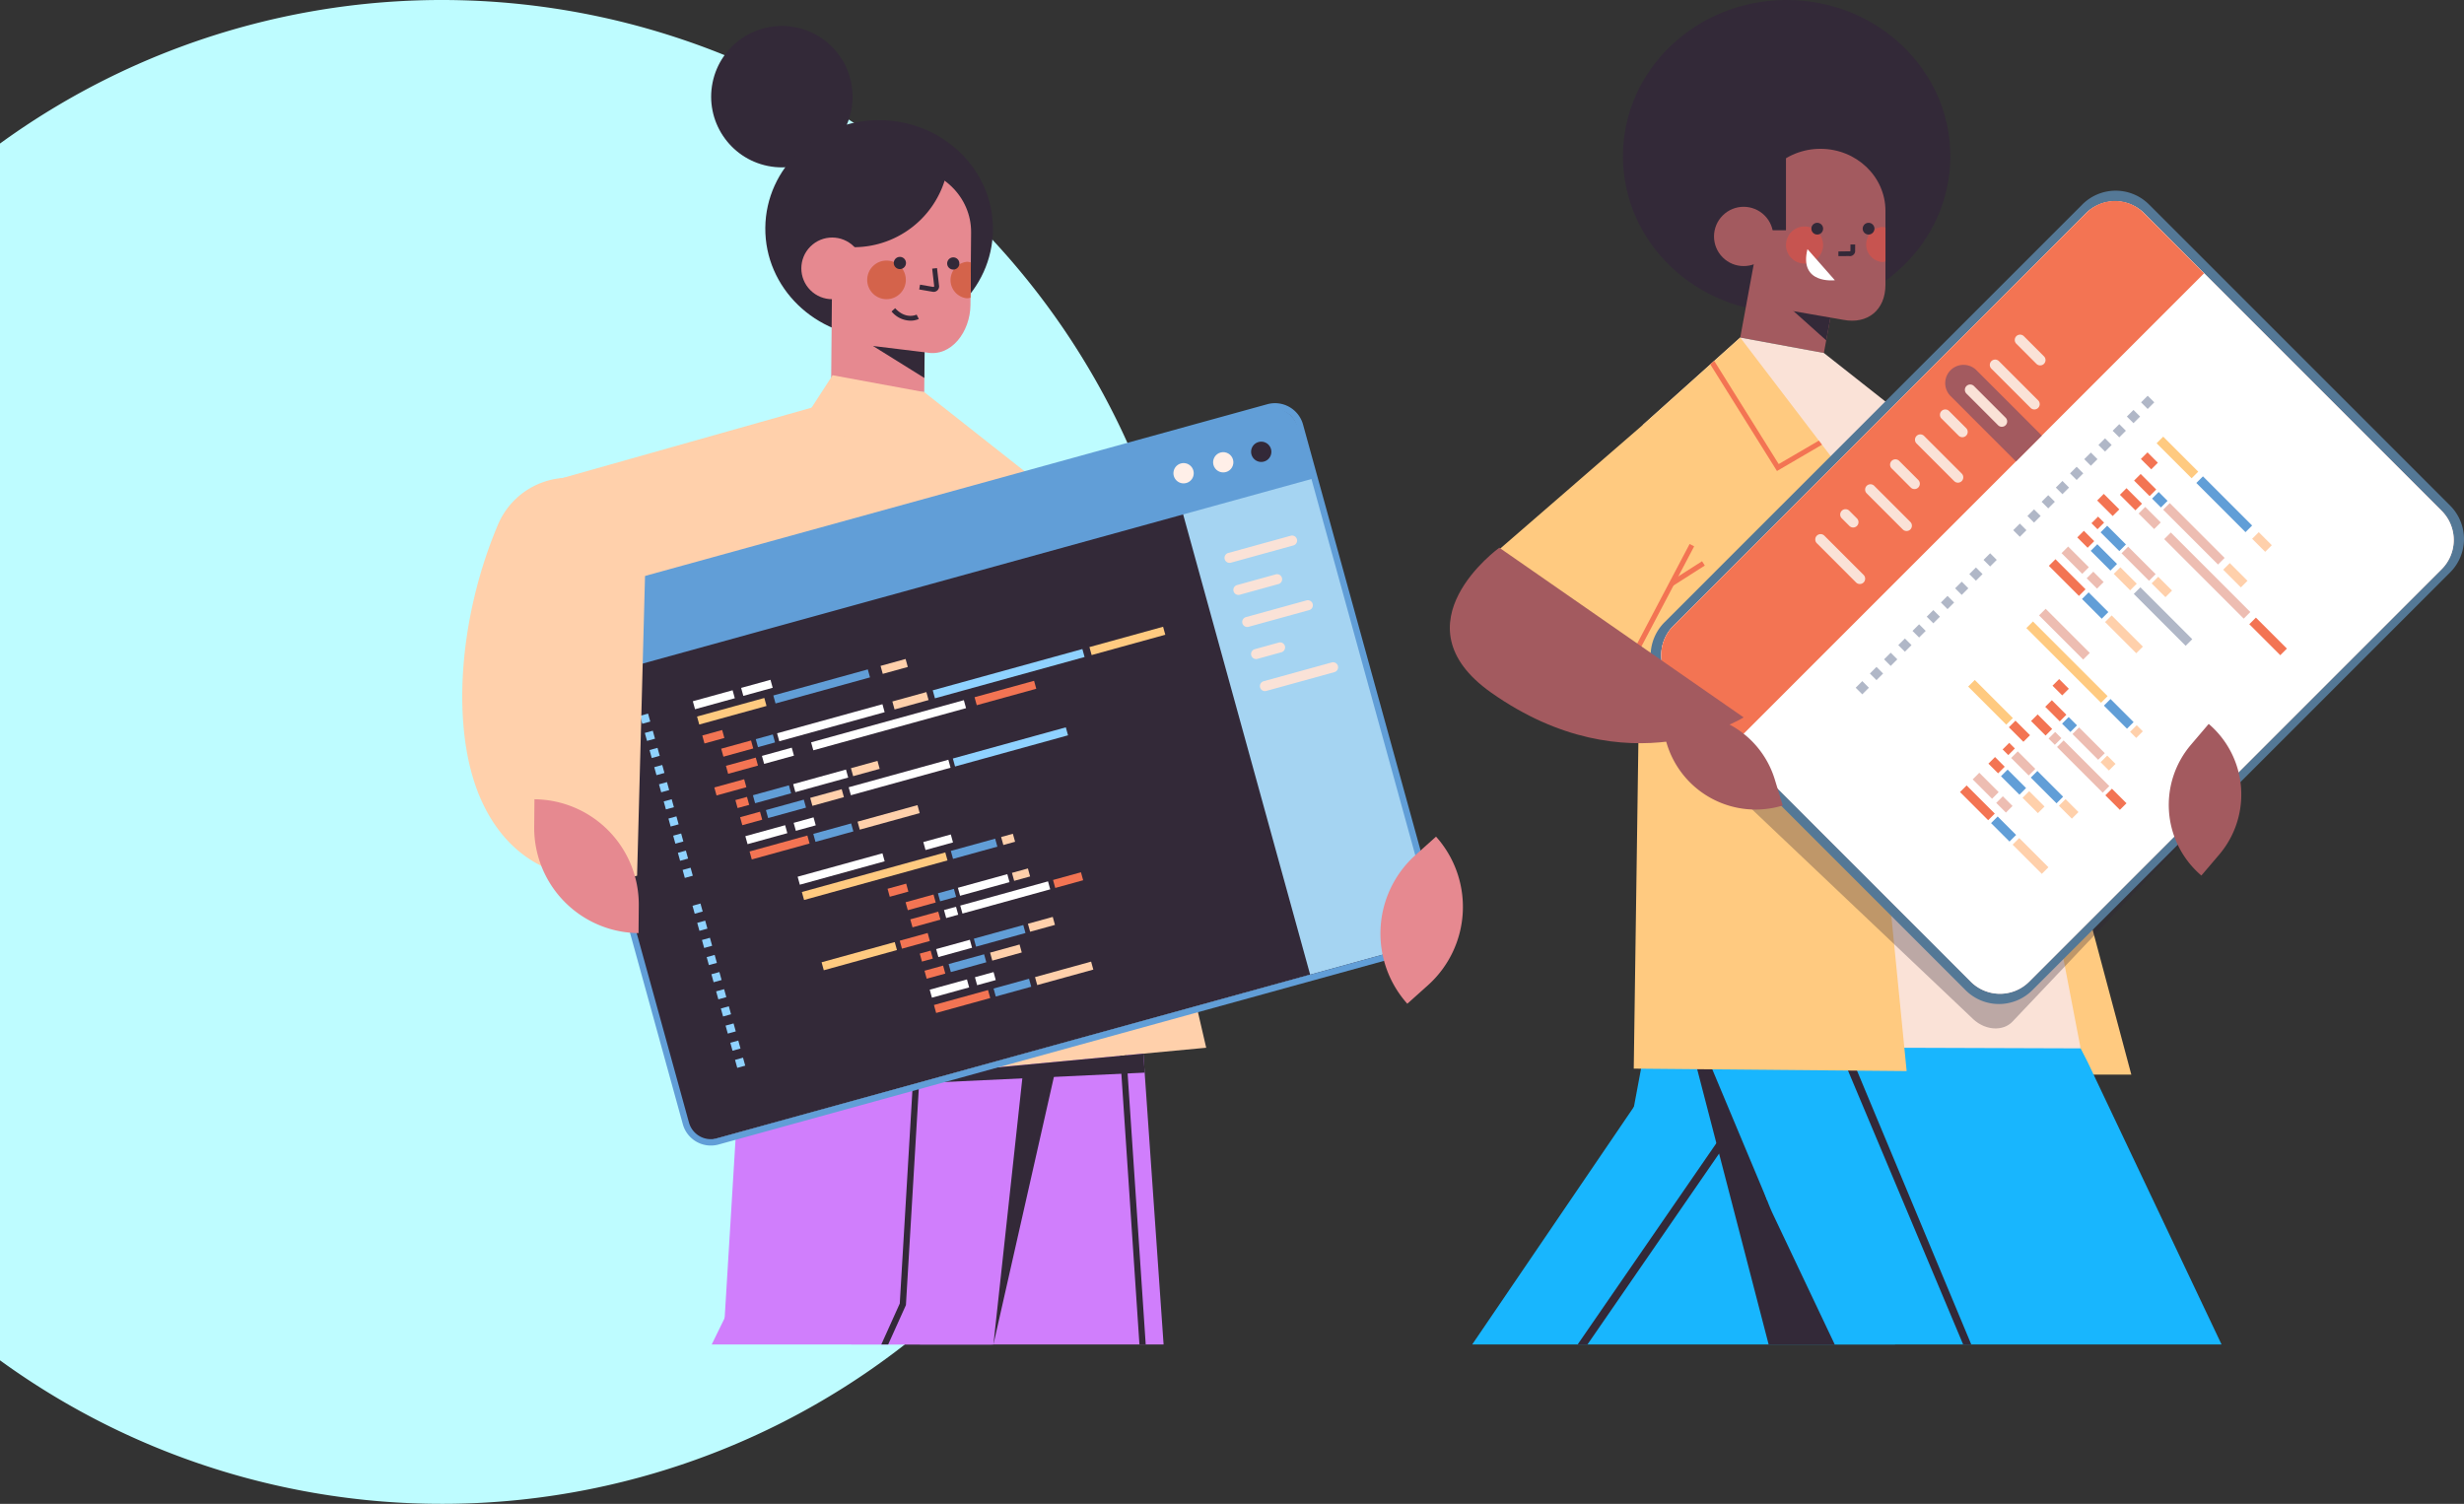 <svg xmlns="http://www.w3.org/2000/svg" width="581" height="354.607" viewBox="0 0 581 354.607">
  <rect x="0" y="0" width="581" height="354.607" fill="#333333" stroke="none"/>
  <g id="Grupo_87385" data-name="Grupo 87385" transform="translate(-180 -400.269)">
    <path id="Trazado_151691" data-name="Trazado 151691" d="M1750.1,4144.686a177.319,177.319,0,0,0-281.521-143.455v286.911A177.319,177.319,0,0,0,1750.1,4144.686Z" transform="translate(-1288.581 -3567.113)" fill="#befcff"/>
    <g id="Grupo_86460" data-name="Grupo 86460" transform="translate(31.62 -2381.435)">
      <g id="Grupo_86439" data-name="Grupo 86439" transform="translate(257.38 2784.844)">
        <g id="Grupo_86413" data-name="Grupo 86413" transform="translate(73.313 106.607)">
          <path id="Trazado_151605" data-name="Trazado 151605" d="M541.246,3159.717l-30.318-60.072-41.156,42.782s40.517,62.6,67.081,60.351S541.246,3159.717,541.246,3159.717Z" transform="translate(-469.772 -3099.645)" fill="#ffca80"/>
          <path id="Trazado_151606" data-name="Trazado 151606" d="M638.951,3236.1l72.9,46.363s-7.092,25.532-34.162,22.355c-22.663-2.659-52.092-26.927-63.586-53.946Z" transform="translate(-564.284 -3188.996)" fill="#ffca80"/>
          <g id="Grupo_86412" data-name="Grupo 86412" transform="translate(59.181 59.549)">
            <rect id="Rectángulo_7482" data-name="Rectángulo 7482" width="13.94" height="1.216" transform="translate(0 7.124) rotate(-30.735)" fill="#cf837e"/>
          </g>
        </g>
        <circle id="Elipse_8302" data-name="Elipse 8302" cx="16.672" cy="16.672" r="16.672" transform="translate(55.708 32.678) rotate(-78.537)" fill="#332938"/>
        <g id="Grupo_86417" data-name="Grupo 86417" transform="translate(71.225 24.952)">
          <ellipse id="Elipse_8303" data-name="Elipse 8303" cx="25.614" cy="26.838" rx="25.614" ry="26.838" transform="matrix(0.009, -1, 1, 0.009, 0, 51.227)" fill="#332938"/>
          <rect id="Rectángulo_7483" data-name="Rectángulo 7483" width="25.572" height="21.97" transform="translate(15.737 64.154) rotate(-89.487)" fill="#e68990"/>
          <path id="Trazado_151607" data-name="Trazado 151607" d="M547.588,3017.447l-13.509-1.8,13.45,8.373Z" transform="translate(-509.792 -2962.989)" fill="#332938"/>
          <path id="Trazado_151608" data-name="Trazado 151608" d="M533.485,2939.677l-21.539-2.618.233-25.954c.075-8.4,7.273-15.151,16.077-15.072h0c8.8.079,15.88,6.955,15.8,15.358l-.153,17.116C543.851,2934.795,539.354,2940.85,533.485,2939.677Z" transform="translate(-495.3 -2884.66)" fill="#e68990"/>
          <path id="Trazado_151609" data-name="Trazado 151609" d="M595.75,2960.7l-.074,8.31a3.256,3.256,0,0,1-.945.135,4.331,4.331,0,0,1,.077-8.6A3.248,3.248,0,0,1,595.75,2960.7Z" transform="translate(-547.046 -2926.906)" fill="#d4634b"/>
          <path id="Trazado_151610" data-name="Trazado 151610" d="M515.02,2907.8l-4.825-.044.2-22.5,27.327.245h0A22.5,22.5,0,0,1,515.02,2907.8Z" transform="translate(-494.153 -2877.601)" fill="#332938"/>
          <circle id="Elipse_8304" data-name="Elipse 8304" cx="7.27" cy="7.27" r="7.27" transform="translate(5.715 35.189) rotate(-45)" fill="#e68990"/>
          <circle id="Elipse_8305" data-name="Elipse 8305" cx="4.555" cy="4.555" r="4.555" transform="translate(22.371 37.901) rotate(-45)" fill="#d4634b"/>
          <g id="Grupo_86416" data-name="Grupo 86416" transform="translate(29.999 32.482)">
            <g id="Grupo_86414" data-name="Grupo 86414" transform="translate(0 12.097)">
              <path id="Trazado_151611" data-name="Trazado 151611" d="M555.074,2995.179a5.925,5.925,0,0,1-4.445-2.166l.851-.777c2.523,2.767,5.034,1.528,5.059,1.515l.525,1.025A4.82,4.82,0,0,1,555.074,2995.179Z" transform="translate(-550.629 -2992.236)" fill="#332938"/>
            </g>
            <path id="Trazado_151612" data-name="Trazado 151612" d="M555.031,2958.642a1.439,1.439,0,1,1-1.426-1.452A1.438,1.438,0,0,1,555.031,2958.642Z" transform="translate(-551.628 -2957.19)" fill="#332938"/>
            <path id="Trazado_151613" data-name="Trazado 151613" d="M591.5,2958.969a1.439,1.439,0,1,1-1.426-1.451A1.439,1.439,0,0,1,591.5,2958.969Z" transform="translate(-575.508 -2957.404)" fill="#332938"/>
            <g id="Grupo_86415" data-name="Grupo 86415" transform="translate(6.519 2.643)">
              <path id="Trazado_151614" data-name="Trazado 151614" d="M572.921,2970.449a1.3,1.3,0,0,1-.225-.019l-3.18-.547.2-1.133,3.182.547.161-.151-.482-4.172,1.143-.126.483,4.172a1.286,1.286,0,0,1-1.275,1.43Z" transform="translate(-569.515 -2964.847)" fill="#332938"/>
            </g>
          </g>
        </g>
        <g id="Grupo_86418" data-name="Grupo 86418" transform="translate(107.918 193.749)">
          <path id="Trazado_151615" data-name="Trazado 151615" d="M619.109,3352.1H570.024v120.135h57.451Z" transform="translate(-570.024 -3352.099)" fill="#d07efc"/>
        </g>
        <g id="Grupo_86420" data-name="Grupo 86420" transform="translate(58.819 193.751)">
          <g id="Grupo_86419" data-name="Grupo 86419">
            <path id="Trazado_151616" data-name="Trazado 151616" d="M494.088,3641.173a31.838,31.838,0,0,0-17.208-25.164c-.146-.08-.3-.145-.449-.225-.582-.291-1.163-.555-1.758-.807-.476-.185-.951-.383-1.44-.555a31.811,31.811,0,0,0-38.777,14.789q-.317.556-.595,1.15l-6.08,12.408h66.426C494.18,3642.242,494.141,3641.7,494.088,3641.173Z" transform="translate(-427.781 -3522.637)" fill="#d07efc"/>
            <path id="Trazado_151617" data-name="Trazado 151617" d="M500.019,3352.105h-56.48l-6.947,114.067,29.967,6.065h33.067Z" transform="translate(-433.55 -3352.105)" fill="#d07efc"/>
          </g>
        </g>
        <g id="Grupo_86421" data-name="Grupo 86421" transform="translate(98.808 193.709)">
          <path id="Trazado_151618" data-name="Trazado 151618" d="M549.383,3462.989l.053-.132,1.1-18.49,2.207-37.125,3.278-55.178-.74-.04-.74-.04v.04l-1.8,30.266-3.648,61.522-1.11,18.688-4.353,9.659h1.621Z" transform="translate(-543.63 -3351.984)" fill="#332938"/>
        </g>
        <g id="Grupo_86422" data-name="Grupo 86422" transform="translate(151.585 192.639)">
          <path id="Trazado_151619" data-name="Trazado 151619" d="M698.075,3349.993l-.079-1.11-1.467.106.066,1,8.023,120.135h1.48Z" transform="translate(-696.529 -3348.883)" fill="#332938"/>
        </g>
        <path id="Trazado_151620" data-name="Trazado 151620" d="M414.328,3207.994l121.242-11.381L506.6,3071.607l-37.52-29.589-21.607-3.98-14.75,22.759Z" transform="translate(-360.153 -2952.696)" fill="#ffd0ab"/>
        <path id="Trazado_151621" data-name="Trazado 151621" d="M473.071,3284.224l-43.884,43.931,4.552-36.427Z" transform="translate(-369.883 -3113.904)" fill="#cf837e"/>
        <path id="Trazado_151622" data-name="Trazado 151622" d="M296.8,3073.337,362.44,3054.8s5.605,21.015-9.452,37.209c-12.993,13.975-45.277,24.518-63.508,13C276.338,3096.695,281.5,3076.079,296.8,3073.337Z" transform="translate(-273.483 -2963.67)" fill="#ffd0ab"/>
        <path id="Trazado_151623" data-name="Trazado 151623" d="M446.04,3510.43l95.478-8.963.312,4.481Z" transform="translate(-380.919 -3256.16)" fill="#332938"/>
        <path id="Trazado_151624" data-name="Trazado 151624" d="M620.221,3575.694l7.125-65.6,7.363,1.5Z" transform="translate(-494.976 -3261.811)" fill="#332938"/>
        <g id="Grupo_86423" data-name="Grupo 86423" transform="translate(97.355 173.996)">
          <rect id="Rectángulo_7484" data-name="Rectángulo 7484" width="59.286" height="1.217" transform="translate(0 44.213) rotate(-48.224)" fill="#cf837e"/>
        </g>
        <g id="Grupo_86424" data-name="Grupo 86424" transform="translate(102.693 186.504)">
          <rect id="Rectángulo_7485" data-name="Rectángulo 7485" width="57.205" height="1.216" transform="matrix(0.548, -0.837, 0.837, 0.548, 0, 47.857)" fill="#cf837e"/>
        </g>
        <path id="Trazado_151625" data-name="Trazado 151625" d="M732.609,3357.915l-13.643-57.446,19.424,58.616Z" transform="translate(-559.636 -3124.542)" fill="#332938"/>
        <g id="Grupo_86438" data-name="Grupo 86438" transform="translate(19.797 91.928)">
          <g id="Grupo_86437" data-name="Grupo 86437">
            <g id="Grupo_86435" data-name="Grupo 86435" transform="translate(0.752 0.752)">
              <g id="Grupo_86425" data-name="Grupo 86425" transform="translate(1.04 1.04)">
                <path id="Trazado_151626" data-name="Trazado 151626" d="M497.669,3076.254,322.94,3124.473l-2.835-10.271a5,5,0,0,1,3.492-6.154l165.084-45.558a5,5,0,0,1,6.154,3.492Z" transform="translate(-319.924 -3062.309)" fill="#332938"/>
              </g>
              <g id="Grupo_86431" data-name="Grupo 86431">
                <g id="Grupo_86430" data-name="Grupo 86430">
                  <path id="Trazado_151627" data-name="Trazado 151627" d="M521.6,3187.092l-165,45.536a6.1,6.1,0,0,1-7.5-4.254l-31.964-115.824a6.1,6.1,0,0,1,4.254-7.5l165-45.535a6.1,6.1,0,0,1,7.5,4.254L525.849,3179.6A6.1,6.1,0,0,1,521.6,3187.092Z" transform="translate(-316.912 -3059.297)" fill="#332938"/>
                  <path id="Trazado_151628" data-name="Trazado 151628" d="M504.489,3107.926l-175.742,48.5,29.075,105.359a3.573,3.573,0,0,0,4.395,2.494l168.222-46.423a4.228,4.228,0,0,0,2.951-5.2Z" transform="translate(-324.662 -3091.14)" fill="#a5d4f2"/>
                  <path id="Trazado_151629" data-name="Trazado 151629" d="M474.015,3132.289l-145.268,40.089,29.075,105.359a3.573,3.573,0,0,0,4.395,2.494l141.823-39.139Z" transform="translate(-324.662 -3107.094)" fill="#332938"/>
                  <g id="Grupo_86426" data-name="Grupo 86426" transform="translate(159.188 30.462)">
                    <path id="Trazado_151630" data-name="Trazado 151630" d="M794.334,3149.877l-14.747,4.07a1.186,1.186,0,0,1-1.459-.828h0a1.186,1.186,0,0,1,.828-1.459l14.747-4.069a1.186,1.186,0,0,1,1.459.828h0A1.186,1.186,0,0,1,794.334,3149.877Z" transform="translate(-778.085 -3147.548)" fill="#fae2d7"/>
                    <path id="Trazado_151631" data-name="Trazado 151631" d="M794.759,3176.273l-9.127,2.519a1.186,1.186,0,0,1-1.459-.828h0a1.186,1.186,0,0,1,.828-1.459l9.127-2.519a1.186,1.186,0,0,1,1.459.828h0A1.186,1.186,0,0,1,794.759,3176.273Z" transform="translate(-782.043 -3164.832)" fill="#fae2d7"/>
                    <path id="Trazado_151632" data-name="Trazado 151632" d="M805.962,3194.052l-14.286,3.942a1.186,1.186,0,0,1-1.459-.828h0a1.185,1.185,0,0,1,.828-1.458l14.286-3.943a1.186,1.186,0,0,1,1.459.828h0A1.186,1.186,0,0,1,805.962,3194.052Z" transform="translate(-786.001 -3176.474)" fill="#fae2d7"/>
                    <path id="Trazado_151633" data-name="Trazado 151633" d="M803.375,3222.855l-5.655,1.561a1.186,1.186,0,0,1-1.459-.828h0a1.186,1.186,0,0,1,.828-1.458l5.655-1.561a1.186,1.186,0,0,1,1.459.828h0A1.186,1.186,0,0,1,803.375,3222.855Z" transform="translate(-789.959 -3195.336)" fill="#fae2d7"/>
                    <path id="Trazado_151634" data-name="Trazado 151634" d="M819.831,3236.435l-16.066,4.434a1.186,1.186,0,0,1-1.459-.828h0a1.186,1.186,0,0,1,.828-1.459l16.066-4.434a1.186,1.186,0,0,1,1.459.828h0A1.186,1.186,0,0,1,819.831,3236.435Z" transform="translate(-793.918 -3204.228)" fill="#fae2d7"/>
                  </g>
                  <g id="Grupo_86429" data-name="Grupo 86429" transform="translate(21.381 51.97)">
                    <g id="Grupo_86427" data-name="Grupo 86427" transform="translate(12.36 48.814)">
                      <rect id="Rectángulo_7486" data-name="Rectángulo 7486" width="1.951" height="1.951" transform="matrix(0.964, -0.266, 0.266, 0.964, 0, 16.967)" fill="#8fd2ff"/>
                      <rect id="Rectángulo_7487" data-name="Rectángulo 7487" width="1.951" height="1.951" transform="translate(1.115 21.006) rotate(-15.427)" fill="#8fd2ff"/>
                      <rect id="Rectángulo_7488" data-name="Rectángulo 7488" width="1.951" height="1.951" transform="translate(2.229 25.045) rotate(-15.427)" fill="#8fd2ff"/>
                      <rect id="Rectángulo_7489" data-name="Rectángulo 7489" width="1.951" height="1.951" transform="translate(3.344 29.083) rotate(-15.427)" fill="#8fd2ff"/>
                      <rect id="Rectángulo_7490" data-name="Rectángulo 7490" width="1.951" height="1.951" transform="translate(4.458 33.122) rotate(-15.427)" fill="#8fd2ff"/>
                      <rect id="Rectángulo_7491" data-name="Rectángulo 7491" width="1.951" height="1.951" transform="translate(5.573 37.16) rotate(-15.427)" fill="#8fd2ff"/>
                      <rect id="Rectángulo_7492" data-name="Rectángulo 7492" width="1.951" height="1.951" transform="translate(6.687 41.199) rotate(-15.427)" fill="#8fd2ff"/>
                      <rect id="Rectángulo_7493" data-name="Rectángulo 7493" width="1.951" height="1.951" transform="matrix(0.964, -0.266, 0.266, 0.964, 7.801, 45.237)" fill="#8fd2ff"/>
                      <rect id="Rectángulo_7494" data-name="Rectángulo 7494" width="1.951" height="1.951" transform="matrix(0.964, -0.266, 0.266, 0.964, 8.916, 49.276)" fill="#8fd2ff"/>
                      <rect id="Rectángulo_7495" data-name="Rectángulo 7495" width="1.951" height="1.951" transform="matrix(0.964, -0.266, 0.266, 0.964, 10.031, 53.314)" fill="#8fd2ff"/>
                      <rect id="Rectángulo_7496" data-name="Rectángulo 7496" width="20.745" height="1.951" transform="translate(24.791 10.126) rotate(-15.428)" fill="#fff"/>
                      <rect id="Rectángulo_7497" data-name="Rectángulo 7497" width="35.084" height="1.951" transform="translate(25.786 13.731) rotate(-15.428)" fill="#ffca80"/>
                      <rect id="Rectángulo_7498" data-name="Rectángulo 7498" width="4.553" height="1.951" transform="translate(45.993 12.967) rotate(-15.428)" fill="#f37453"/>
                      <rect id="Rectángulo_7499" data-name="Rectángulo 7499" width="6.83" height="1.951" transform="translate(50.243 16.14) rotate(-15.427)" fill="#f37453"/>
                      <rect id="Rectángulo_7500" data-name="Rectángulo 7500" width="6.83" height="1.951" transform="translate(51.357 20.179) rotate(-15.427)" fill="#f37453"/>
                      <rect id="Rectángulo_7501" data-name="Rectángulo 7501" width="6.83" height="1.951" transform="translate(48.866 25.212) rotate(-15.428)" fill="#f37453"/>
                      <rect id="Rectángulo_7502" data-name="Rectángulo 7502" width="17.898" height="1.951" transform="translate(30.435 30.299) rotate(-15.428)" fill="#ffca80"/>
                      <rect id="Rectángulo_7503" data-name="Rectángulo 7503" width="2.656" height="1.951" transform="matrix(0.964, -0.266, 0.266, 0.964, 53.586, 28.256)" fill="#f37453"/>
                      <rect id="Rectángulo_7504" data-name="Rectángulo 7504" width="6.83" height="1.951" transform="matrix(0.964, -0.266, 0.266, 0.964, 85.011, 10.892)" fill="#f37453"/>
                      <rect id="Rectángulo_7505" data-name="Rectángulo 7505" width="2.938" height="1.951" transform="translate(59.3 17.987) rotate(-15.428)" fill="#fff"/>
                      <rect id="Rectángulo_7506" data-name="Rectángulo 7506" width="21.47" height="1.951" transform="matrix(0.964, -0.266, 0.266, 0.964, 63.131, 16.93)" fill="#fff"/>
                      <rect id="Rectángulo_7507" data-name="Rectángulo 7507" width="3.903" height="1.951" transform="translate(57.872 14.035) rotate(-15.427)" fill="#619ed7"/>
                      <rect id="Rectángulo_7508" data-name="Rectángulo 7508" width="3.903" height="1.951" transform="translate(75.327 9.218) rotate(-15.428)" fill="#ffd0ab"/>
                      <rect id="Rectángulo_7509" data-name="Rectángulo 7509" width="12.091" height="1.951" transform="translate(62.575 12.737) rotate(-15.428)" fill="#fff"/>
                      <rect id="Rectángulo_7510" data-name="Rectángulo 7510" width="8.242" height="1.951" transform="translate(57.453 27.189) rotate(-15.428)" fill="#fff"/>
                      <rect id="Rectángulo_7511" data-name="Rectángulo 7511" width="6.072" height="1.951" transform="translate(79.091 21.218) rotate(-15.428)" fill="#ffd0ab"/>
                      <rect id="Rectángulo_7512" data-name="Rectángulo 7512" width="12.091" height="1.951" transform="translate(66.339 24.737) rotate(-15.428)" fill="#619ed7"/>
                      <rect id="Rectángulo_7513" data-name="Rectángulo 7513" width="2.873" height="1.951" transform="translate(72.775 0.764) rotate(-15.428)" fill="#ffd0ab"/>
                      <rect id="Rectángulo_7514" data-name="Rectángulo 7514" width="10.843" height="1.951" transform="matrix(0.964, -0.266, 0.266, 0.964, 60.912, 4.038)" fill="#619ed7"/>
                      <rect id="Rectángulo_7515" data-name="Rectángulo 7515" width="4.553" height="1.951" transform="translate(54.701 32.295) rotate(-15.428)" fill="#f37453"/>
                      <rect id="Rectángulo_7516" data-name="Rectángulo 7516" width="7.212" height="1.951" transform="translate(70.168 28.026) rotate(-15.428)" fill="#ffd0ab"/>
                      <rect id="Rectángulo_7517" data-name="Rectángulo 7517" width="8.673" height="1.951" transform="matrix(0.964, -0.266, 0.266, 0.964, 60.397, 30.723)" fill="#619ed7"/>
                      <rect id="Rectángulo_7518" data-name="Rectángulo 7518" width="6.723" height="1.951" transform="translate(54.424 1.948) rotate(-15.428)" fill="#fff"/>
                      <rect id="Rectángulo_7519" data-name="Rectángulo 7519" width="9.107" height="1.951" transform="translate(55.935 36.766) rotate(-15.428)" fill="#fff"/>
                      <rect id="Rectángulo_7520" data-name="Rectángulo 7520" width="13.232" height="1.951" transform="translate(56.93 40.372) rotate(-15.428)" fill="#f37453"/>
                      <rect id="Rectángulo_7521" data-name="Rectángulo 7521" width="13.721" height="1.951" transform="translate(80.763 33.795) rotate(-15.428)" fill="#ffd0ab"/>
                      <rect id="Rectángulo_7522" data-name="Rectángulo 7522" width="8.673" height="1.951" transform="translate(70.991 36.491) rotate(-15.428)" fill="#619ed7"/>
                      <rect id="Rectángulo_7523" data-name="Rectángulo 7523" width="4.553" height="1.951" transform="translate(66.595 33.824) rotate(-15.427)" fill="#fff"/>
                    </g>
                    <g id="Grupo_86428" data-name="Grupo 86428" transform="translate(0 0)">
                      <rect id="Rectángulo_7524" data-name="Rectángulo 7524" width="1.951" height="1.951" transform="translate(0 20.994) rotate(-15.428)" fill="#8fd2ff"/>
                      <rect id="Rectángulo_7525" data-name="Rectángulo 7525" width="1.951" height="1.951" transform="matrix(0.964, -0.266, 0.266, 0.964, 1.114, 25.033)" fill="#8fd2ff"/>
                      <rect id="Rectángulo_7526" data-name="Rectángulo 7526" width="1.951" height="1.951" transform="translate(2.229 29.071) rotate(-15.427)" fill="#8fd2ff"/>
                      <rect id="Rectángulo_7527" data-name="Rectángulo 7527" width="1.951" height="1.951" transform="translate(3.343 33.11) rotate(-15.427)" fill="#8fd2ff"/>
                      <rect id="Rectángulo_7528" data-name="Rectángulo 7528" width="1.951" height="1.951" transform="matrix(0.964, -0.266, 0.266, 0.964, 4.458, 37.148)" fill="#8fd2ff"/>
                      <rect id="Rectángulo_7529" data-name="Rectángulo 7529" width="1.951" height="1.951" transform="translate(5.572 41.187) rotate(-15.427)" fill="#8fd2ff"/>
                      <rect id="Rectángulo_7530" data-name="Rectángulo 7530" width="1.951" height="1.951" transform="translate(6.687 45.225) rotate(-15.427)" fill="#8fd2ff"/>
                      <rect id="Rectángulo_7531" data-name="Rectángulo 7531" width="1.951" height="1.951" transform="matrix(0.964, -0.266, 0.266, 0.964, 7.801, 49.264)" fill="#8fd2ff"/>
                      <rect id="Rectángulo_7532" data-name="Rectángulo 7532" width="1.951" height="1.951" transform="translate(8.916 53.302) rotate(-15.428)" fill="#8fd2ff"/>
                      <rect id="Rectángulo_7533" data-name="Rectángulo 7533" width="1.951" height="1.951" transform="matrix(0.964, -0.266, 0.266, 0.964, 10.03, 57.341)" fill="#8fd2ff"/>
                      <rect id="Rectángulo_7534" data-name="Rectángulo 7534" width="9.73" height="1.951" transform="translate(12.436 17.562) rotate(-15.428)" fill="#fff"/>
                      <rect id="Rectángulo_7535" data-name="Rectángulo 7535" width="16.455" height="1.951" transform="translate(13.431 21.168) rotate(-15.428)" fill="#ffca80"/>
                      <rect id="Rectángulo_7536" data-name="Rectángulo 7536" width="4.865" height="1.951" transform="translate(14.665 25.639) rotate(-15.428)" fill="#f37453"/>
                      <rect id="Rectángulo_7537" data-name="Rectángulo 7537" width="7.297" height="1.951" transform="translate(19.129 28.754) rotate(-15.428)" fill="#f37453"/>
                      <rect id="Rectángulo_7538" data-name="Rectángulo 7538" width="7.297" height="1.951" transform="translate(20.243 32.792) rotate(-15.428)" fill="#f37453"/>
                      <rect id="Rectángulo_7539" data-name="Rectángulo 7539" width="7.297" height="1.951" transform="translate(17.506 37.894) rotate(-15.428)" fill="#f37453"/>
                      <rect id="Rectángulo_7540" data-name="Rectángulo 7540" width="2.838" height="1.951" transform="translate(22.472 40.869) rotate(-15.428)" fill="#f37453"/>
                      <rect id="Rectángulo_7541" data-name="Rectángulo 7541" width="14.558" height="1.951" transform="translate(78.865 16.614) rotate(-15.428)" fill="#f37453"/>
                      <rect id="Rectángulo_7542" data-name="Rectángulo 7542" width="7.297" height="1.951" transform="translate(28.729 30.45) rotate(-15.428)" fill="#fff"/>
                      <rect id="Rectángulo_7543" data-name="Rectángulo 7543" width="37.363" height="1.951" transform="translate(40.324 27.25) rotate(-15.428)" fill="#fff"/>
                      <rect id="Rectángulo_7544" data-name="Rectángulo 7544" width="4.17" height="1.951" transform="translate(27.28 26.504) rotate(-15.428)" fill="#619ed7"/>
                      <rect id="Rectángulo_7545" data-name="Rectángulo 7545" width="8.319" height="1.951" transform="translate(59.485 17.617) rotate(-15.428)" fill="#ffd0ab"/>
                      <rect id="Rectángulo_7546" data-name="Rectángulo 7546" width="36.602" height="1.951" transform="translate(69.007 14.989) rotate(-15.428)" fill="#8fd2ff"/>
                      <rect id="Rectángulo_7547" data-name="Rectángulo 7547" width="18.018" height="1.951" transform="translate(105.953 4.793) rotate(-15.428)" fill="#ffca80"/>
                      <rect id="Rectángulo_7548" data-name="Rectángulo 7548" width="25.771" height="1.951" transform="translate(32.304 25.118) rotate(-15.428)" fill="#fff"/>
                      <rect id="Rectángulo_7549" data-name="Rectángulo 7549" width="8.806" height="1.951" transform="matrix(0.964, -0.266, 0.266, 0.964, 26.604, 39.729)" fill="#619ed7"/>
                      <rect id="Rectángulo_7550" data-name="Rectángulo 7550" width="6.488" height="1.951" transform="translate(49.722 33.349) rotate(-15.428)" fill="#ffd0ab"/>
                      <rect id="Rectángulo_7551" data-name="Rectángulo 7551" width="24.381" height="1.951" transform="matrix(0.964, -0.266, 0.266, 0.964, 49.183, 37.844)" fill="#fff"/>
                      <rect id="Rectángulo_7552" data-name="Rectángulo 7552" width="27.634" height="1.951" transform="translate(73.749 31.065) rotate(-15.428)" fill="#8fd2ff"/>
                      <rect id="Rectángulo_7553" data-name="Rectángulo 7553" width="12.918" height="1.951" transform="translate(36.097 37.109) rotate(-15.428)" fill="#fff"/>
                      <rect id="Rectángulo_7554" data-name="Rectángulo 7554" width="6.124" height="1.951" transform="translate(56.702 9.226) rotate(-15.428)" fill="#ffd0ab"/>
                      <rect id="Rectángulo_7555" data-name="Rectángulo 7555" width="23.111" height="1.951" transform="matrix(0.964, -0.266, 0.266, 0.964, 31.417, 16.204)" fill="#619ed7"/>
                      <rect id="Rectángulo_7556" data-name="Rectángulo 7556" width="4.865" height="1.951" transform="translate(23.587 44.908) rotate(-15.428)" fill="#f37453"/>
                      <rect id="Rectángulo_7557" data-name="Rectángulo 7557" width="7.705" height="1.951" transform="translate(40.112 40.347) rotate(-15.428)" fill="#ffd0ab"/>
                      <rect id="Rectángulo_7558" data-name="Rectángulo 7558" width="9.266" height="1.951" transform="translate(29.672 43.228) rotate(-15.428)" fill="#619ed7"/>
                      <rect id="Rectángulo_7559" data-name="Rectángulo 7559" width="7.183" height="1.951" transform="translate(23.825 14.419) rotate(-15.428)" fill="#fff"/>
                      <rect id="Rectángulo_7560" data-name="Rectángulo 7560" width="9.73" height="1.951" transform="translate(24.821 49.379) rotate(-15.428)" fill="#fff"/>
                      <rect id="Rectángulo_7561" data-name="Rectángulo 7561" width="14.137" height="1.951" transform="translate(25.816 52.985) rotate(-15.428)" fill="#f37453"/>
                      <rect id="Rectángulo_7562" data-name="Rectángulo 7562" width="14.659" height="1.951" transform="matrix(0.964, -0.266, 0.266, 0.964, 51.279, 45.958)" fill="#ffd0ab"/>
                      <rect id="Rectángulo_7563" data-name="Rectángulo 7563" width="9.266" height="1.951" transform="translate(40.839 48.839) rotate(-15.428)" fill="#619ed7"/>
                      <rect id="Rectángulo_7564" data-name="Rectángulo 7564" width="4.865" height="1.951" transform="translate(36.21 46.236) rotate(-15.428)" fill="#fff"/>
                    </g>
                  </g>
                  <path id="Trazado_151635" data-name="Trazado 151635" d="M486.518,3060.35,323.706,3105.28a6.706,6.706,0,0,0-4.681,8.249L322.3,3125.4l175.741-48.5-3.277-11.876A6.706,6.706,0,0,0,486.518,3060.35Z" transform="translate(-318.137 -3059.827)" fill="#619ed7"/>
                </g>
              </g>
              <g id="Grupo_86432" data-name="Grupo 86432" transform="translate(155.626 9.928)">
                <circle id="Elipse_8306" data-name="Elipse 8306" cx="2.39" cy="2.39" r="2.39" transform="translate(0 4.152) rotate(-60.302)" fill="#ffefe8"/>
              </g>
              <g id="Grupo_86433" data-name="Grupo 86433" transform="translate(147.144 13.378)">
                <path id="Trazado_151636" data-name="Trazado 151636" d="M747.889,3099.809a2.39,2.39,0,1,1-2.94-1.668A2.39,2.39,0,0,1,747.889,3099.809Z" transform="translate(-743.194 -3098.054)" fill="#ffefe8"/>
              </g>
              <g id="Grupo_86434" data-name="Grupo 86434" transform="translate(165.456 8.325)">
                <path id="Trazado_151637" data-name="Trazado 151637" d="M800.94,3085.168A2.39,2.39,0,1,1,798,3083.5,2.39,2.39,0,0,1,800.94,3085.168Z" transform="translate(-796.246 -3083.414)" fill="#332938"/>
              </g>
            </g>
            <g id="Grupo_86436" data-name="Grupo 86436">
              <path id="Trazado_151638" data-name="Trazado 151638" d="M520.369,3186.39l-165,45.536a6.855,6.855,0,0,1-8.421-4.779l-31.964-115.825a6.854,6.854,0,0,1,4.778-8.421l165-45.535a6.854,6.854,0,0,1,8.421,4.778l31.964,115.825A6.854,6.854,0,0,1,520.369,3186.39Zm-200.21-82.039a5.349,5.349,0,0,0-3.729,6.572l31.964,115.824a5.349,5.349,0,0,0,6.572,3.729l165-45.535a5.349,5.349,0,0,0,3.729-6.572l-31.964-115.825a5.349,5.349,0,0,0-6.572-3.729Z" transform="translate(-314.734 -3057.119)" fill="#619ed7"/>
            </g>
          </g>
        </g>
        <path id="Trazado_151639" data-name="Trazado 151639" d="M300.594,3126.691l-1.992,75.226s-25.545,7.043-36.738-17.808c-7.327-16.27-5.449-42.881,3.975-65.068a18.093,18.093,0,0,1,25.241-8.777h0A18.118,18.118,0,0,1,300.594,3126.691Z" transform="translate(-257.38 -2998.564)" fill="#ffd0ab"/>
        <path id="Rectángulo_7565" data-name="Rectángulo 7565" d="M24.824,0h6.513a0,0,0,0,1,0,0V0A24.824,24.824,0,0,1,6.513,24.824H0a0,0,0,0,1,0,0v0A24.824,24.824,0,0,1,24.824,0Z" transform="matrix(-0.009, 1, -1, -0.009, 41.845, 185.55)" fill="#e68990"/>
        <path id="Rectángulo_7566" data-name="Rectángulo 7566" d="M24.824,0h6.513a0,0,0,0,1,0,0V0A24.824,24.824,0,0,1,6.513,24.824H0a0,0,0,0,1,0,0v0A24.824,24.824,0,0,1,24.824,0Z" transform="translate(246.177 212.628) rotate(138.14)" fill="#e68990"/>
      </g>
      <g id="Grupo_86459" data-name="Grupo 86459" transform="translate(490.246 2781.704)">
        <ellipse id="Elipse_8307" data-name="Elipse 8307" cx="38.598" cy="36.839" rx="38.598" ry="36.839" transform="translate(40.816)" fill="#332938"/>
        <g id="Grupo_86447" data-name="Grupo 86447" transform="translate(5.276 56.643)">
          <g id="Grupo_86441" data-name="Grupo 86441" transform="translate(0 140.062)">
            <path id="Trazado_151640" data-name="Trazado 151640" d="M1058.573,3528.612c.8-1.173,1.528-2.382,2.194-3.6a40.888,40.888,0,0,0,4.775-15.8c.063-.688.109-1.387.137-2.076a41.209,41.209,0,0,0-74.268-26.26c-.337.444-.658.9-.976,1.366l-43.145,63.406h99.688Z" transform="translate(-947.289 -3425.335)" fill="#18b6fe"/>
            <path id="Trazado_151641" data-name="Trazado 151641" d="M1057.637,3416.059l78.459,27.9s9.637-45.894,15.728-92.39h-82.136Z" transform="translate(-1019.547 -3351.565)" fill="#18b6fe"/>
            <path id="Trazado_151642" data-name="Trazado 151642" d="M1299,3375.65l2.366-24.085h-15.3Z" transform="translate(-1169.132 -3351.564)" fill="#332938"/>
            <g id="Grupo_86440" data-name="Grupo 86440" transform="translate(24.865 0)">
              <path id="Trazado_151643" data-name="Trazado 151643" d="M1062.419,3412.736a19.185,19.185,0,0,0,2.141-4.157l8.02-57.014h-1.936L1062.729,3408a17.38,17.38,0,0,1-1.9,3.657l-41.509,60.226h2.319Z" transform="translate(-1019.325 -3351.565)" fill="#332938"/>
            </g>
          </g>
          <path id="Trazado_151644" data-name="Trazado 151644" d="M1079.8,3430.607l24.153,93.035h16.1Z" transform="translate(-1034.058 -3263.262)" fill="#332938"/>
          <g id="Grupo_86443" data-name="Grupo 86443" transform="translate(43.189 53.6)">
            <path id="Trazado_151645" data-name="Trazado 151645" d="M1286.735,3101.08l38.244,143.149h-29.621Z" transform="translate(-1212.754 -3101.08)" fill="#ffca80"/>
            <path id="Trazado_151646" data-name="Trazado 151646" d="M1219.735,3464.343c-.608-1.282-1.281-2.523-1.994-3.714a40.883,40.883,0,0,0-11.208-12.111c-.562-.4-1.142-.8-1.721-1.169a41.209,41.209,0,0,0-60.231,50.77c.212.515.442,1.021.684,1.533l14.534,30.653h91.212Z" transform="translate(-1117.51 -3323.525)" fill="#18b6fe"/>
            <path id="Trazado_151647" data-name="Trazado 151647" d="M1098.749,3451.122l76.309-30.7-22.68-48.6-79.969,16.4Z" transform="translate(-1072.408 -3278.365)" fill="#18b6fe"/>
            <g id="Grupo_86442" data-name="Grupo 86442" transform="translate(42.352 133.075)">
              <path id="Trazado_151648" data-name="Trazado 151648" d="M1196.482,3486.6a2.047,2.047,0,0,0-1.379,1.828l30.214,71.878h1.915Z" transform="translate(-1195.103 -3486.605)" fill="#332938"/>
            </g>
          </g>
          <rect id="Rectángulo_7567" data-name="Rectángulo 7567" width="20.055" height="23.343" transform="translate(67.426 0) rotate(10.437)" fill="#a35a5f"/>
          <path id="Trazado_151649" data-name="Trazado 151649" d="M1169.746,2990.005l-11.865-3.74,10.777,9.645Z" transform="translate(-1085.189 -2972.298)" fill="#332938"/>
          <path id="Trazado_151650" data-name="Trazado 151650" d="M1059.739,3179.559l104.645.349-26.291-136.959-34.249-27.01-19.723-3.633-22.949,20.574Z" transform="translate(-1020.924 -2989.349)" fill="#fae2d7"/>
          <path id="Trazado_151651" data-name="Trazado 151651" d="M1121.984,3185.252l-64.347-.578,2.158-151.809,22.949-20.581,18.543,24.31.736.965,6.2,8.119Z" transform="translate(-1019.547 -2989.335)" fill="#ffca80"/>
          <path id="Trazado_151652" data-name="Trazado 151652" d="M1250.808,3183.845l-58.187,61.356c-2.27,2.393-6.465,2.112-9.351-.625l-53.366-50.61a8.446,8.446,0,0,1-1.65-2.158,6.3,6.3,0,0,1,.047-6.537,4.429,4.429,0,0,1,.486-.607l58.187-61.355c2.27-2.393,6.462-2.111,9.346.624l53.367,50.61C1252.573,3177.281,1253.077,3181.453,1250.808,3183.845Z" transform="translate(-1065.207 -3060.972)" fill="#332938" opacity="0.31"/>
          <path id="Trazado_151653" data-name="Trazado 151653" d="M954.862,3104.549l37.634-32.64,11.474,39.234-16.2,16.592Z" transform="translate(-952.248 -3028.379)" fill="#ffca80"/>
          <g id="Grupo_86444" data-name="Grupo 86444" transform="translate(38.306 71.632)">
            <rect id="Rectángulo_7568" data-name="Rectángulo 7568" width="27.805" height="1.206" transform="matrix(0.466, -0.885, 0.885, 0.466, 0, 24.598)" fill="#f37453"/>
          </g>
          <g id="Grupo_86445" data-name="Grupo 86445" transform="translate(56.14 28.455)">
            <path id="Trazado_151654" data-name="Trazado 151654" d="M1136.265,3048l-10.616,6.2-15.719-25.142.925-.829,15.2,24.329,9.471-5.525Z" transform="translate(-1109.929 -3028.234)" fill="#f37453"/>
          </g>
          <g id="Grupo_86446" data-name="Grupo 86446" transform="translate(46.7 75.696)">
            <rect id="Rectángulo_7569" data-name="Rectángulo 7569" width="8.886" height="1.206" transform="translate(0 4.776) rotate(-32.509)" fill="#f37453"/>
          </g>
        </g>
        <g id="Grupo_86451" data-name="Grupo 86451" transform="translate(59.396 29.629)">
          <g id="Grupo_86450" data-name="Grupo 86450">
            <path id="Trazado_151655" data-name="Trazado 151655" d="M1161.514,2923.677l-20.726-3.6v-22.1c0-8.078,6.861-14.626,15.324-14.626h0c8.464,0,15.324,6.548,15.324,14.626v17.418C1171.436,2921.435,1167.166,2924.754,1161.514,2923.677Z" transform="translate(-1128.116 -2877.89)" fill="#a35a5f"/>
            <rect id="Rectángulo_7570" data-name="Rectángulo 7570" width="8.635" height="24.665" transform="translate(11.228)" fill="#332938"/>
            <path id="Trazado_151656" data-name="Trazado 151656" d="M1220.946,2936.88v7.989a3.133,3.133,0,0,1-.907.138,4.164,4.164,0,0,1,0-8.264A3.133,3.133,0,0,1,1220.946,2936.88Z" transform="translate(-1177.62 -2912.855)" fill="#c75450"/>
            <circle id="Elipse_8308" data-name="Elipse 8308" cx="6.989" cy="6.989" r="6.989" transform="translate(0 26.123) rotate(-45)" fill="#a35a5f"/>
            <circle id="Elipse_8309" data-name="Elipse 8309" cx="4.378" cy="4.378" r="4.378" transform="translate(19.218 31.765) rotate(-80.783)" fill="#c75450"/>
            <g id="Grupo_86449" data-name="Grupo 86449" transform="translate(24.603 22.909)">
              <path id="Trazado_151657" data-name="Trazado 151657" d="M1175.677,2951.882l6.462,7.336S1173.6,2960.267,1175.677,2951.882Z" transform="translate(-1175.352 -2945.678)" fill="#fff"/>
              <path id="Trazado_151658" data-name="Trazado 151658" d="M1181.741,2935.292a1.383,1.383,0,1,1-1.383-1.383A1.383,1.383,0,0,1,1181.741,2935.292Z" transform="translate(-1177.724 -2933.909)" fill="#332938"/>
              <path id="Trazado_151659" data-name="Trazado 151659" d="M1216.8,2935.292a1.383,1.383,0,1,1-1.383-1.383A1.383,1.383,0,0,1,1216.8,2935.292Z" transform="translate(-1200.681 -2933.909)" fill="#332938"/>
              <g id="Grupo_86448" data-name="Grupo 86448" transform="translate(7.616 5.108)">
                <path id="Trazado_151660" data-name="Trazado 151660" d="M1200.132,2951.457a1.217,1.217,0,0,1-.2-.017l-2.508.017,0-1.106,2.8-.037,0-.034.04-.145.005-1.428,1.107,0-.005,1.428a1.187,1.187,0,0,1-.377.974A1.231,1.231,0,0,1,1200.132,2951.457Z" transform="translate(-1197.417 -2948.706)" fill="#332938"/>
              </g>
            </g>
          </g>
        </g>
        <g id="Grupo_86458" data-name="Grupo 86458" transform="translate(47.349 44.962)">
          <path id="Trazado_151661" data-name="Trazado 151661" d="M1257.7,2986.228l-71.007-71.007a11.127,11.127,0,0,0-15.736,0l-98.525,98.524a11.127,11.127,0,0,0,0,15.736l71.006,71.007a11.127,11.127,0,0,0,15.736,0l98.525-98.525A11.127,11.127,0,0,0,1257.7,2986.228Z" transform="translate(-1069.175 -2911.962)" fill="#547896"/>
          <path id="Trazado_151662" data-name="Trazado 151662" d="M1259.015,2989.077l-70.141-70.141a10.927,10.927,0,0,0-15.453,0l-97.272,97.272a10.926,10.926,0,0,0,0,15.453l70.141,70.141a10.929,10.929,0,0,0,15.453,0l97.272-97.272A10.93,10.93,0,0,0,1259.015,2989.077Z" transform="translate(-1071.645 -2914.433)" fill="#547896"/>
          <path id="Trazado_151663" data-name="Trazado 151663" d="M1079.282,3033.095a9.738,9.738,0,0,1,0-13.757l97.272-97.272a9.739,9.739,0,0,1,13.757,0l70.141,70.141a9.739,9.739,0,0,1,0,13.757l-97.272,97.272a9.739,9.739,0,0,1-13.757,0Z" transform="translate(-1073.93 -2916.716)" fill="#ffc8b7"/>
          <path id="Trazado_151664" data-name="Trazado 151664" d="M1260.453,3005.965l-97.272,97.272a9.741,9.741,0,0,1-13.761,0L1079.28,3033.1a9.618,9.618,0,0,1-2.063-3.053,9.732,9.732,0,0,1,1.236-9.752,8.639,8.639,0,0,1,.83-.953l97.272-97.272a9.737,9.737,0,0,1,13.754,0l70.141,70.141A9.737,9.737,0,0,1,1260.453,3005.965Z" transform="translate(-1073.931 -2916.716)" fill="#fff"/>
          <path id="Trazado_151665" data-name="Trazado 151665" d="M1204.4,2936.048,1093.366,3047.08l-14.144-14.144a9.7,9.7,0,0,1,0-13.716l97.425-97.425a9.541,9.541,0,0,1,13.493,0Z" transform="translate(-1073.895 -2916.571)" fill="#f37453"/>
          <g id="Grupo_86453" data-name="Grupo 86453" transform="translate(38.816 33.945)">
            <path id="Trazado_151666" data-name="Trazado 151666" d="M1287.08,3053.721l-15.415-15.416a4.315,4.315,0,0,1,0-6.1h0a4.315,4.315,0,0,1,6.1,0l15.415,15.415Z" transform="translate(-1239.759 -3023.816)" fill="#a35a5f"/>
            <g id="Grupo_86452" data-name="Grupo 86452">
              <path id="Trazado_151667" data-name="Trazado 151667" d="M1323.012,3017.191l-4.741-4.741a1.258,1.258,0,0,1,0-1.778h0a1.258,1.258,0,0,1,1.778,0l4.741,4.741a1.257,1.257,0,0,1,0,1.778h0A1.257,1.257,0,0,1,1323.012,3017.191Z" transform="translate(-1270.863 -3010.304)" fill="#fae2d7"/>
              <path id="Trazado_151668" data-name="Trazado 151668" d="M1310.486,3038.734l-9.25-9.25a1.257,1.257,0,0,1,0-1.778h0a1.256,1.256,0,0,1,1.778,0l9.25,9.249a1.258,1.258,0,0,1,0,1.778h0A1.258,1.258,0,0,1,1310.486,3038.734Z" transform="translate(-1259.709 -3021.458)" fill="#fae2d7"/>
              <path id="Trazado_151669" data-name="Trazado 151669" d="M1291.657,3053.974l-7.455-7.455a1.258,1.258,0,0,1,0-1.779h0a1.258,1.258,0,0,1,1.778,0l7.455,7.455a1.257,1.257,0,0,1,0,1.778h0A1.257,1.257,0,0,1,1291.657,3053.974Z" transform="translate(-1248.554 -3032.613)" fill="#fae2d7"/>
              <path id="Trazado_151670" data-name="Trazado 151670" d="M1271.2,3067.586l-4.033-4.033a1.258,1.258,0,0,1,0-1.778h0a1.257,1.257,0,0,1,1.778,0l4.033,4.033a1.258,1.258,0,0,1,0,1.778h0A1.258,1.258,0,0,1,1271.2,3067.586Z" transform="translate(-1237.4 -3043.767)" fill="#fae2d7"/>
              <path id="Trazado_151671" data-name="Trazado 151671" d="M1259,3089.459l-8.871-8.871a1.256,1.256,0,0,1,0-1.778h0a1.257,1.257,0,0,1,1.778,0l8.871,8.871a1.257,1.257,0,0,1,0,1.778h0A1.258,1.258,0,0,1,1259,3089.459Z" transform="translate(-1226.245 -3054.922)" fill="#fae2d7"/>
              <path id="Trazado_151672" data-name="Trazado 151672" d="M1237.6,3102.123l-4.5-4.5a1.258,1.258,0,0,1,0-1.778h0a1.257,1.257,0,0,1,1.778,0l4.5,4.5a1.257,1.257,0,0,1,0,1.778h0A1.257,1.257,0,0,1,1237.6,3102.123Z" transform="translate(-1215.091 -3066.076)" fill="#fae2d7"/>
              <path id="Trazado_151673" data-name="Trazado 151673" d="M1224.576,3123.169l-8.512-8.512a1.257,1.257,0,0,1,0-1.778h0a1.257,1.257,0,0,1,1.778,0l8.513,8.513a1.258,1.258,0,0,1,0,1.778h0A1.258,1.258,0,0,1,1224.576,3123.169Z" transform="translate(-1203.936 -3077.23)" fill="#fae2d7"/>
              <path id="Trazado_151674" data-name="Trazado 151674" d="M1200.83,3133.491l-1.8-1.8a1.257,1.257,0,0,1,0-1.778h0a1.258,1.258,0,0,1,1.778,0l1.8,1.8a1.257,1.257,0,0,1,0,1.778h0A1.257,1.257,0,0,1,1200.83,3133.491Z" transform="translate(-1192.782 -3088.385)" fill="#fae2d7"/>
              <path id="Trazado_151675" data-name="Trazado 151675" d="M1191.245,3157.975l-9.25-9.25a1.258,1.258,0,0,1,0-1.778h0a1.257,1.257,0,0,1,1.778,0l9.25,9.25a1.258,1.258,0,0,1,0,1.778h0A1.258,1.258,0,0,1,1191.245,3157.975Z" transform="translate(-1181.627 -3099.54)" fill="#fae2d7"/>
            </g>
          </g>
          <g id="Grupo_86457" data-name="Grupo 86457" transform="translate(48.345 48.351)">
            <g id="Grupo_86456" data-name="Grupo 86456" transform="translate(0)">
              <g id="Grupo_86454" data-name="Grupo 86454" transform="translate(0 37.147)">
                <rect id="Rectángulo_7571" data-name="Rectángulo 7571" width="2.206" height="2.206" transform="translate(31.706 0) rotate(45.001)" fill="#b0b7c7"/>
                <rect id="Rectángulo_7572" data-name="Rectángulo 7572" width="2.206" height="2.206" transform="translate(28.357 3.35) rotate(45)" fill="#b0b7c7"/>
                <rect id="Rectángulo_7573" data-name="Rectángulo 7573" width="2.206" height="2.206" transform="translate(25.007 6.699) rotate(44.999)" fill="#b0b7c7"/>
                <rect id="Rectángulo_7574" data-name="Rectángulo 7574" width="2.206" height="2.206" transform="translate(21.658 10.049) rotate(45)" fill="#b0b7c7"/>
                <rect id="Rectángulo_7575" data-name="Rectángulo 7575" width="2.206" height="2.206" transform="translate(18.308 13.398) rotate(45.001)" fill="#b0b7c7"/>
                <rect id="Rectángulo_7576" data-name="Rectángulo 7576" width="2.206" height="2.206" transform="translate(14.958 16.748) rotate(45)" fill="#b0b7c7"/>
                <rect id="Rectángulo_7577" data-name="Rectángulo 7577" width="2.206" height="2.206" transform="translate(11.609 20.097) rotate(44.999)" fill="#b0b7c7"/>
                <rect id="Rectángulo_7578" data-name="Rectángulo 7578" width="2.206" height="2.206" transform="translate(8.259 23.447) rotate(44.999)" fill="#b0b7c7"/>
                <rect id="Rectángulo_7579" data-name="Rectángulo 7579" width="2.206" height="2.206" transform="translate(4.91 26.796) rotate(45.001)" fill="#b0b7c7"/>
                <rect id="Rectángulo_7580" data-name="Rectángulo 7580" width="2.206" height="2.206" transform="translate(1.56 30.146) rotate(45.001)" fill="#b0b7c7"/>
                <rect id="Rectángulo_7581" data-name="Rectángulo 7581" width="14.723" height="2.206" transform="translate(44.795 13.089) rotate(45)" fill="#edbdb2"/>
                <rect id="Rectángulo_7582" data-name="Rectángulo 7582" width="2.206" height="24.899" transform="translate(40.245 17.64) rotate(-45)" fill="#ffca80"/>
                <rect id="Rectángulo_7583" data-name="Rectángulo 7583" width="3.232" height="2.206" transform="matrix(0.707, 0.707, -0.707, 0.707, 47.974, 29.666)" fill="#f37453"/>
                <rect id="Rectángulo_7584" data-name="Rectángulo 7584" width="4.847" height="2.206" transform="translate(46.256 34.647) rotate(45)" fill="#f37453"/>
                <rect id="Rectángulo_7585" data-name="Rectángulo 7585" width="4.847" height="2.206" transform="translate(42.907 37.997) rotate(45)" fill="#f37453"/>
                <rect id="Rectángulo_7586" data-name="Rectángulo 7586" width="4.847" height="2.206" transform="translate(37.68 39.47) rotate(45)" fill="#f37453"/>
                <rect id="Rectángulo_7587" data-name="Rectángulo 7587" width="2.206" height="12.703" transform="translate(26.525 31.434) rotate(-45)" fill="#ffca80"/>
                <rect id="Rectángulo_7588" data-name="Rectángulo 7588" width="1.885" height="2.206" transform="translate(36.208 44.696) rotate(45)" fill="#f37453"/>
                <rect id="Rectángulo_7589" data-name="Rectángulo 7589" width="4.847" height="2.206" transform="translate(60.427 55.517) rotate(45)" fill="#f37453"/>
                <rect id="Rectángulo_7590" data-name="Rectángulo 7590" width="2.085" height="2.206" transform="translate(47.042 42.132) rotate(44.999)" fill="#edbdb2"/>
                <rect id="Rectángulo_7591" data-name="Rectángulo 7591" width="15.237" height="2.206" transform="translate(49.036 44.126) rotate(45)" fill="#edbdb2"/>
                <rect id="Rectángulo_7592" data-name="Rectángulo 7592" width="2.77" height="2.206" transform="matrix(0.707, 0.707, -0.707, 0.707, 50.228, 38.619)" fill="#619ed7"/>
                <rect id="Rectángulo_7593" data-name="Rectángulo 7593" width="2.77" height="2.206" transform="translate(59.315 47.706) rotate(45)" fill="#ffd0ab"/>
                <rect id="Rectángulo_7594" data-name="Rectángulo 7594" width="8.581" height="2.206" transform="matrix(0.707, 0.707, -0.707, 0.707, 52.676, 41.067)" fill="#edbdb2"/>
                <rect id="Rectángulo_7595" data-name="Rectángulo 7595" width="5.849" height="2.206" transform="translate(38.221 46.709) rotate(45)" fill="#edbdb2"/>
                <rect id="Rectángulo_7596" data-name="Rectángulo 7596" width="4.31" height="2.206" transform="translate(49.485 57.974) rotate(45)" fill="#ffd0ab"/>
                <rect id="Rectángulo_7597" data-name="Rectángulo 7597" width="8.581" height="2.206" transform="matrix(0.707, 0.707, -0.707, 0.707, 42.847, 51.335)" fill="#619ed7"/>
                <rect id="Rectángulo_7598" data-name="Rectángulo 7598" width="2.039" height="2.206" transform="matrix(0.707, 0.707, -0.707, 0.707, 66.267, 40.542)" fill="#ffd0ab"/>
                <rect id="Rectángulo_7599" data-name="Rectángulo 7599" width="7.695" height="2.206" transform="translate(60.091 34.366) rotate(45)" fill="#619ed7"/>
                <rect id="Rectángulo_7600" data-name="Rectángulo 7600" width="3.232" height="2.206" transform="translate(32.858 48.046) rotate(45)" fill="#f37453"/>
                <rect id="Rectángulo_7601" data-name="Rectángulo 7601" width="5.119" height="2.206" transform="translate(40.91 56.098) rotate(45)" fill="#ffd0ab"/>
                <rect id="Rectángulo_7602" data-name="Rectángulo 7602" width="6.155" height="2.206" transform="translate(35.823 51.011) rotate(45)" fill="#619ed7"/>
                <rect id="Rectángulo_7603" data-name="Rectángulo 7603" width="4.771" height="2.206" transform="translate(60.222 28.516) rotate(45)" fill="#fff"/>
                <rect id="Rectángulo_7604" data-name="Rectángulo 7604" width="6.463" height="2.206" transform="matrix(0.707, 0.707, -0.707, 0.707, 29.149, 51.754)" fill="#edbdb2"/>
                <rect id="Rectángulo_7605" data-name="Rectángulo 7605" width="9.391" height="2.206" transform="translate(26.159 54.745) rotate(45)" fill="#f37453"/>
                <rect id="Rectángulo_7606" data-name="Rectángulo 7606" width="9.738" height="2.206" transform="translate(38.566 67.152) rotate(45)" fill="#ffd0ab"/>
                <rect id="Rectángulo_7607" data-name="Rectángulo 7607" width="6.155" height="2.206" transform="matrix(0.707, 0.707, -0.707, 0.707, 33.479, 62.065)" fill="#619ed7"/>
                <rect id="Rectángulo_7608" data-name="Rectángulo 7608" width="3.232" height="2.206" transform="translate(34.699 57.304) rotate(45)" fill="#edbdb2"/>
              </g>
              <g id="Grupo_86455" data-name="Grupo 86455" transform="translate(37.147)">
                <rect id="Rectángulo_7609" data-name="Rectángulo 7609" width="2.206" height="2.206" transform="translate(31.706 0) rotate(45.001)" fill="#b0b7c7"/>
                <rect id="Rectángulo_7610" data-name="Rectángulo 7610" width="2.206" height="2.206" transform="translate(28.357 3.35) rotate(45)" fill="#b0b7c7"/>
                <rect id="Rectángulo_7611" data-name="Rectángulo 7611" width="2.206" height="2.206" transform="translate(25.007 6.699) rotate(44.999)" fill="#b0b7c7"/>
                <rect id="Rectángulo_7612" data-name="Rectángulo 7612" width="2.206" height="2.206" transform="translate(21.657 10.049) rotate(44.999)" fill="#b0b7c7"/>
                <rect id="Rectángulo_7613" data-name="Rectángulo 7613" width="2.206" height="2.206" transform="translate(18.308 13.398) rotate(45.001)" fill="#b0b7c7"/>
                <rect id="Rectángulo_7614" data-name="Rectángulo 7614" width="2.206" height="2.206" transform="translate(14.958 16.748) rotate(45.001)" fill="#b0b7c7"/>
                <rect id="Rectángulo_7615" data-name="Rectángulo 7615" width="2.206" height="2.206" transform="translate(11.609 20.097) rotate(45)" fill="#b0b7c7"/>
                <rect id="Rectángulo_7616" data-name="Rectángulo 7616" width="2.206" height="2.206" transform="translate(8.259 23.447) rotate(44.999)" fill="#b0b7c7"/>
                <rect id="Rectángulo_7617" data-name="Rectángulo 7617" width="2.206" height="2.206" transform="translate(4.91 26.796) rotate(45)" fill="#b0b7c7"/>
                <rect id="Rectángulo_7618" data-name="Rectángulo 7618" width="2.206" height="2.206" transform="translate(1.56 30.146) rotate(45.001)" fill="#b0b7c7"/>
                <rect id="Rectángulo_7619" data-name="Rectángulo 7619" width="6.905" height="2.206" transform="translate(38.363 6.657) rotate(45)" fill="#fff"/>
                <rect id="Rectángulo_7620" data-name="Rectángulo 7620" width="2.206" height="11.678" transform="translate(33.812 11.208) rotate(-45)" fill="#ffca80"/>
                <rect id="Rectángulo_7621" data-name="Rectángulo 7621" width="3.453" height="2.206" transform="translate(31.664 13.356) rotate(45)" fill="#f37453"/>
                <rect id="Rectángulo_7622" data-name="Rectángulo 7622" width="5.179" height="2.206" transform="translate(30.058 18.449) rotate(45)" fill="#f37453"/>
                <rect id="Rectángulo_7623" data-name="Rectángulo 7623" width="5.179" height="2.206" transform="translate(26.709 21.799) rotate(45)" fill="#f37453"/>
                <rect id="Rectángulo_7624" data-name="Rectángulo 7624" width="5.179" height="2.206" transform="translate(21.354 23.143) rotate(45)" fill="#f37453"/>
                <rect id="Rectángulo_7625" data-name="Rectángulo 7625" width="2.014" height="2.206" transform="translate(20.01 28.498) rotate(44.999)" fill="#f37453"/>
                <rect id="Rectángulo_7626" data-name="Rectángulo 7626" width="10.332" height="2.206" transform="translate(57.227 52.318) rotate(45)" fill="#f37453"/>
                <rect id="Rectángulo_7627" data-name="Rectángulo 7627" width="5.179" height="2.206" transform="translate(31.126 26.217) rotate(45)" fill="#edbdb2"/>
                <rect id="Rectángulo_7628" data-name="Rectángulo 7628" width="26.517" height="2.206" transform="translate(37.163 32.253) rotate(45)" fill="#edbdb2"/>
                <rect id="Rectángulo_7629" data-name="Rectángulo 7629" width="2.959" height="2.206" transform="translate(34.302 22.693) rotate(45)" fill="#619ed7"/>
                <rect id="Rectángulo_7630" data-name="Rectángulo 7630" width="5.904" height="2.206" transform="translate(51.068 39.459) rotate(45)" fill="#ffd0ab"/>
                <rect id="Rectángulo_7631" data-name="Rectángulo 7631" width="18.29" height="2.206" transform="translate(36.917 25.309) rotate(45)" fill="#edbdb2"/>
                <rect id="Rectángulo_7632" data-name="Rectángulo 7632" width="6.25" height="2.206" transform="translate(22.16 30.649) rotate(45)" fill="#619ed7"/>
                <rect id="Rectángulo_7633" data-name="Rectángulo 7633" width="4.604" height="2.206" transform="translate(34.196 42.684) rotate(45)" fill="#ffd0ab"/>
                <rect id="Rectángulo_7634" data-name="Rectángulo 7634" width="17.303" height="2.206" transform="translate(29.986 45.173) rotate(45)" fill="#b0b7c7"/>
                <rect id="Rectángulo_7635" data-name="Rectángulo 7635" width="9.168" height="2.206" transform="translate(27.103 35.591) rotate(45)" fill="#edbdb2"/>
                <rect id="Rectángulo_7636" data-name="Rectángulo 7636" width="4.346" height="2.206" transform="translate(57.9 32.174) rotate(45)" fill="#ffd0ab"/>
                <rect id="Rectángulo_7637" data-name="Rectángulo 7637" width="16.402" height="2.206" transform="translate(44.736 19.011) rotate(45)" fill="#619ed7"/>
                <rect id="Rectángulo_7638" data-name="Rectángulo 7638" width="3.453" height="2.206" transform="matrix(0.707, 0.707, -0.707, 0.707, 16.66, 31.848)" fill="#f37453"/>
                <rect id="Rectángulo_7639" data-name="Rectángulo 7639" width="5.469" height="2.206" transform="translate(25.263 40.451) rotate(45)" fill="#ffd0ab"/>
                <rect id="Rectángulo_7640" data-name="Rectángulo 7640" width="6.576" height="2.206" transform="translate(19.828 35.016) rotate(45)" fill="#619ed7"/>
                <rect id="Rectángulo_7641" data-name="Rectángulo 7641" width="5.098" height="2.206" transform="translate(44.292 12.586) rotate(45)" fill="#fff"/>
                <rect id="Rectángulo_7642" data-name="Rectángulo 7642" width="6.905" height="2.206" transform="translate(12.951 35.556) rotate(45)" fill="#edbdb2"/>
                <rect id="Rectángulo_7643" data-name="Rectángulo 7643" width="10.033" height="2.206" transform="translate(9.961 38.547) rotate(45)" fill="#f37453"/>
                <rect id="Rectángulo_7644" data-name="Rectángulo 7644" width="10.404" height="2.206" transform="matrix(0.707, 0.707, -0.707, 0.707, 23.217, 51.803)" fill="#ffd0ab"/>
                <rect id="Rectángulo_7645" data-name="Rectángulo 7645" width="6.576" height="2.206" transform="translate(17.782 46.368) rotate(45)" fill="#619ed7"/>
                <rect id="Rectángulo_7646" data-name="Rectángulo 7646" width="3.453" height="2.206" transform="translate(18.88 41.485) rotate(45)" fill="#edbdb2"/>
              </g>
            </g>
          </g>
        </g>
        <path id="Trazado_151676" data-name="Trazado 151676" d="M943.672,3155.85l57.611,40.014s-27.13,17.024-59.541-5.85C918.756,3173.792,943.672,3155.85,943.672,3155.85Z" transform="translate(-932.004 -3026.702)" fill="#a35a5f"/>
        <path id="Rectángulo_7647" data-name="Rectángulo 7647" d="M21.874,0h6.461a0,0,0,0,1,0,0V0A21.874,21.874,0,0,1,6.461,21.874H0a0,0,0,0,1,0,0v0A21.874,21.874,0,0,1,21.874,0Z" transform="matrix(0.293, 0.956, -0.956, 0.293, 70.2, 162.844)" fill="#a35a5f"/>
        <path id="Rectángulo_7648" data-name="Rectángulo 7648" d="M21.874,0h6.461a0,0,0,0,1,0,0V0A21.874,21.874,0,0,1,6.461,21.874H0a0,0,0,0,1,0,0v0A21.874,21.874,0,0,1,21.874,0Z" transform="translate(195.584 184.886) rotate(130.436)" fill="#a35a5f"/>
      </g>
    </g>
  </g>
</svg>
